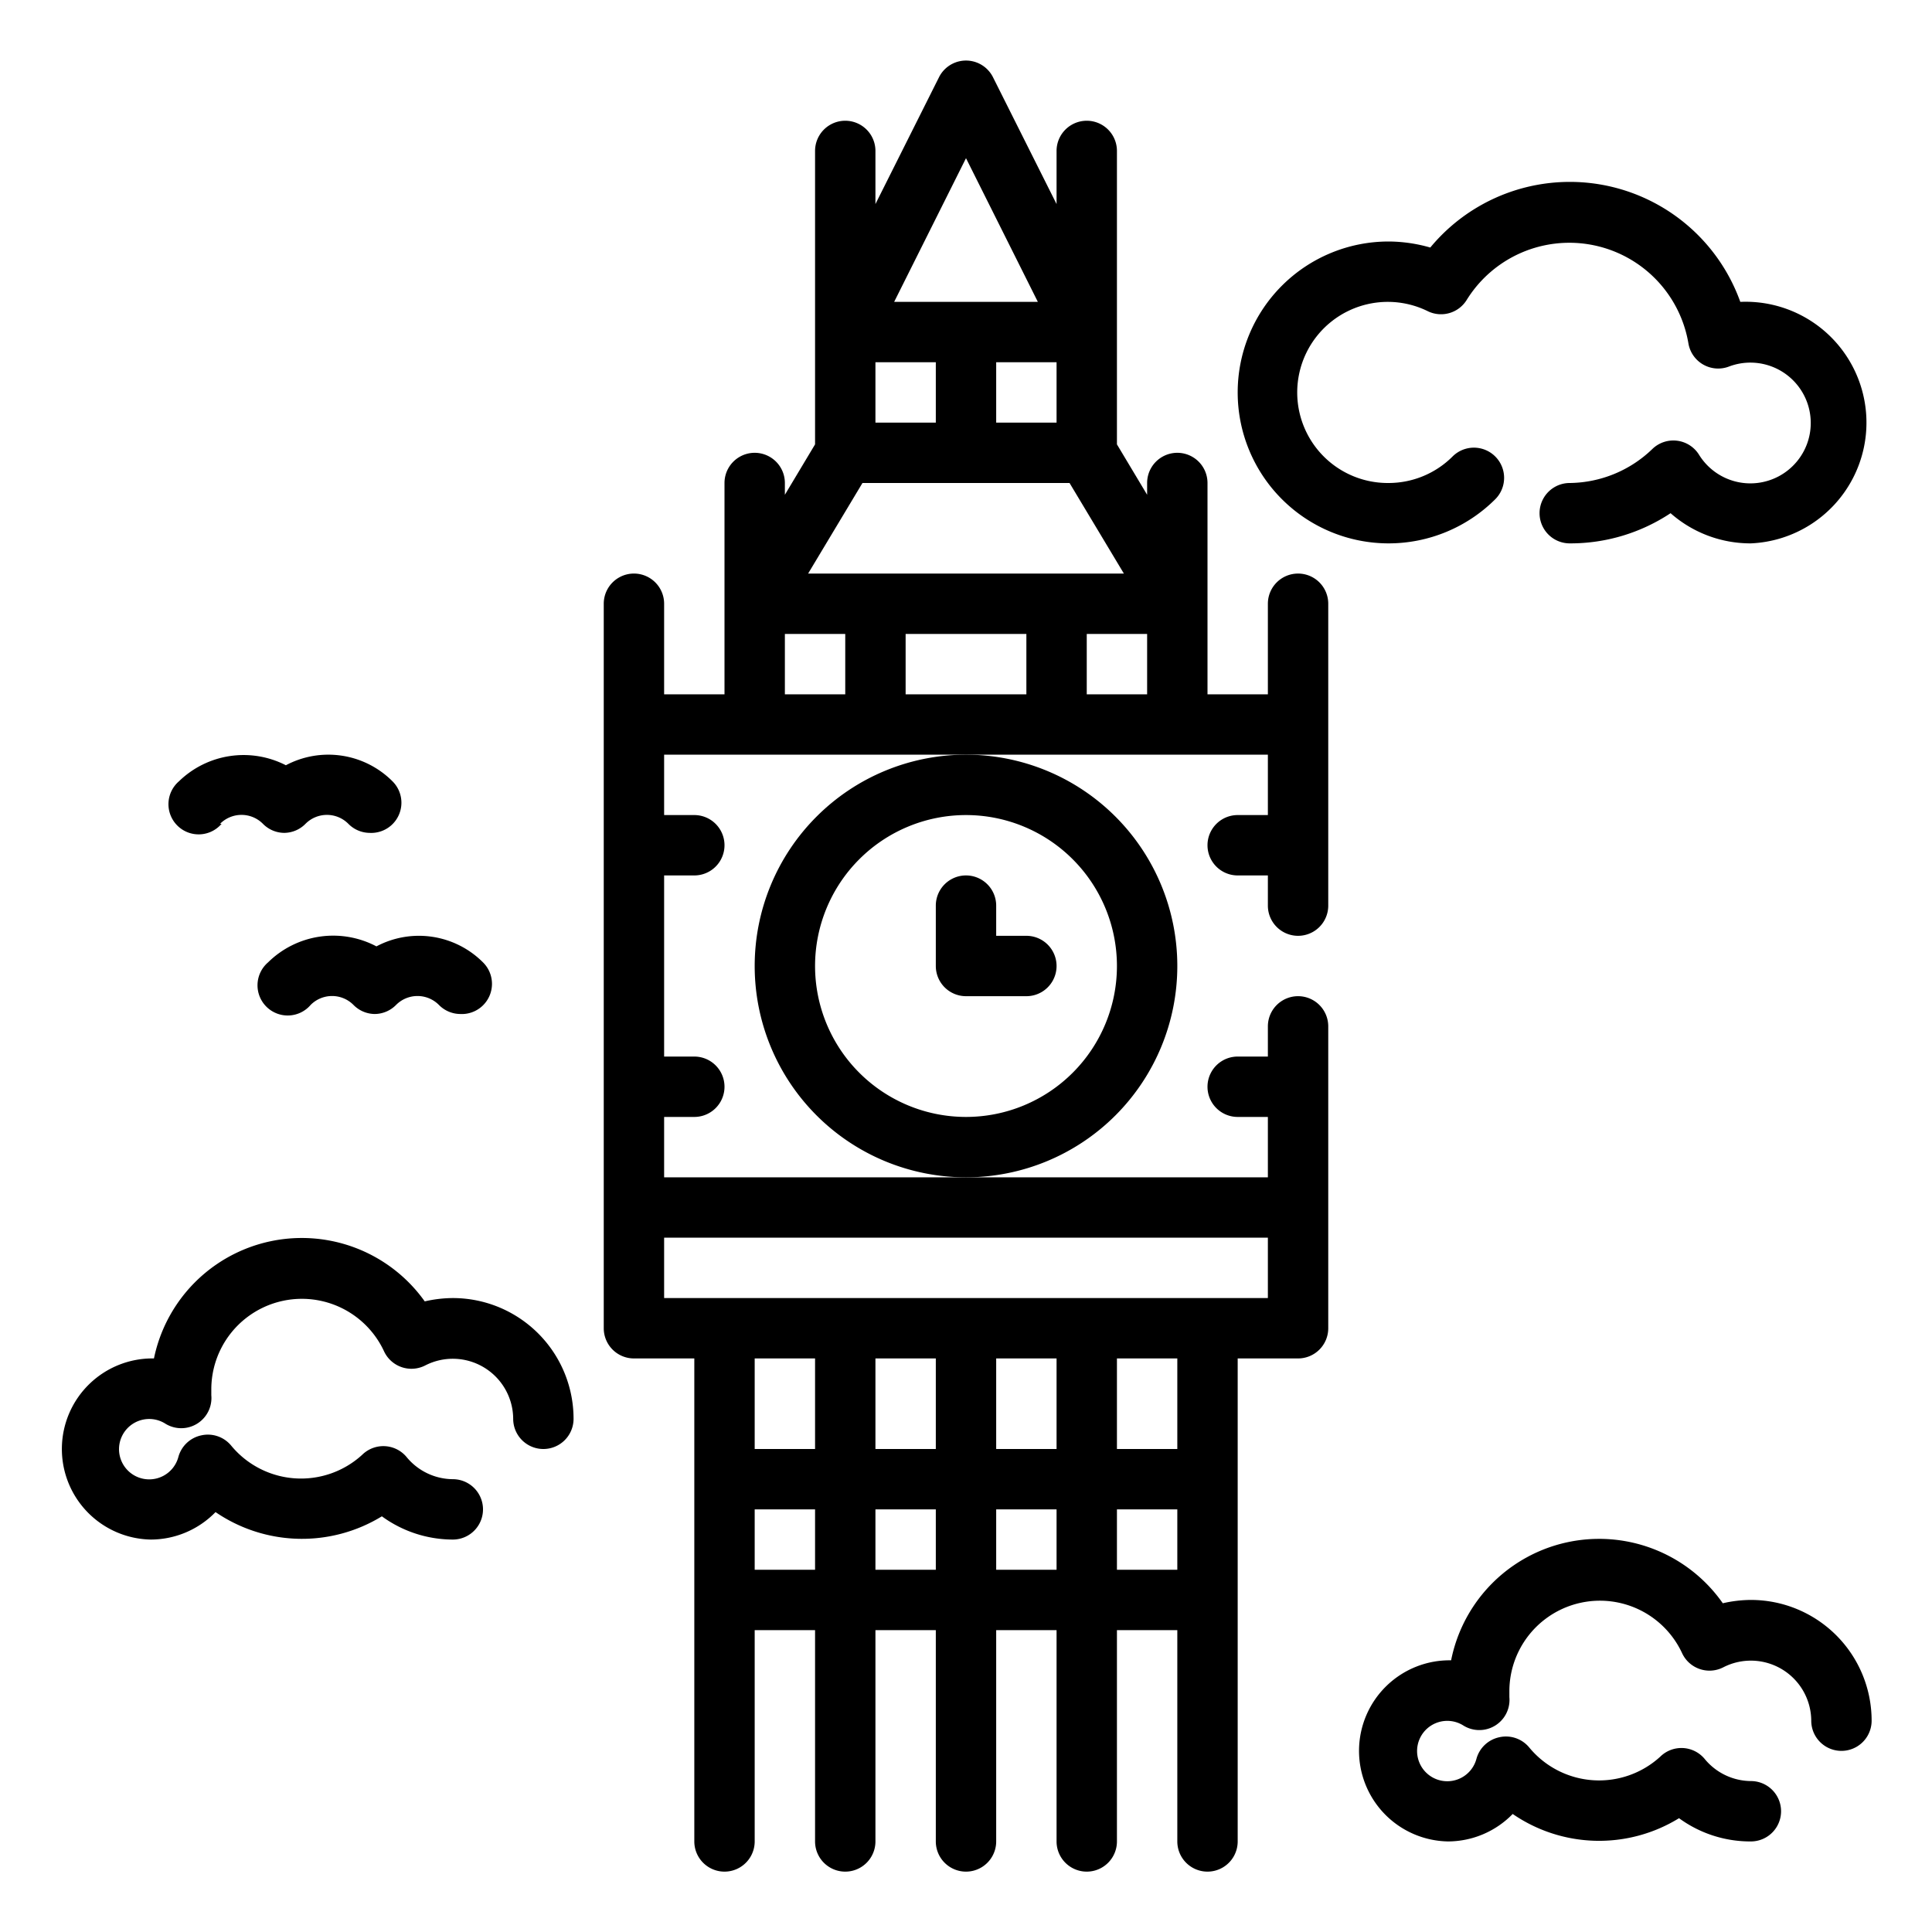<svg id="Outline" height="512" viewBox="0 0 64 64" width="512" xmlns="http://www.w3.org/2000/svg"><path d="m25 32a7 7 0 1 0 7-7 7 7 0 0 0 -7 7zm7-5a5 5 0 1 1 -5 5 5 5 0 0 1 5-5z"/><path d="m43 19a1 1 0 0 0 -1 1v3h-2v-7a1 1 0 0 0 -2 0v.39l-1-1.67v-9.72a1 1 0 0 0 -2 0v1.76l-2.11-4.21a1 1 0 0 0 -1.78 0l-2.11 4.21v-1.76a1 1 0 0 0 -2 0v9.72l-1 1.67v-.39a1 1 0 0 0 -2 0v7h-2v-3a1 1 0 0 0 -2 0v24a1 1 0 0 0 1 1h2v16a1 1 0 0 0 2 0v-7h2v7a1 1 0 0 0 2 0v-7h2v7a1 1 0 0 0 2 0v-7h2v7a1 1 0 0 0 2 0v-7h2v7a1 1 0 0 0 2 0v-16h2a1 1 0 0 0 1-1v-10a1 1 0 0 0 -2 0v1h-1a1 1 0 0 0 0 2h1v2h-20v-2h1a1 1 0 0 0 0-2h-1v-6h1a1 1 0 0 0 0-2h-1v-2h20v2h-1a1 1 0 0 0 0 2h1v1a1 1 0 0 0 2 0v-10a1 1 0 0 0 -1-1zm-14-7h2v2h-2zm4 0h2v2h-2zm-1-6.76 2.38 4.76h-4.76zm-3.43 10.76h6.86l1.8 3h-10.46zm2.43 29v3h-2v-3zm4 0v3h-2v-3zm-8 3h-2v-3h2zm-2 4v-2h2v2zm4 0v-2h2v2zm4 0v-2h2v2zm4 0v-2h2v2zm2-4h-2v-3h2zm3-7v2h-20v-2zm-16-20h2v2h-2zm4 2v-2h4v2zm6 0v-2h2v2z"/><path d="m32 33h2a1 1 0 0 0 0-2h-1v-1a1 1 0 0 0 -2 0v2a1 1 0 0 0 1 1z"/><path d="m46 18a5 5 0 0 0 3.53-1.46 1 1 0 0 0 -1.41-1.42 3 3 0 0 1 -2.12.88 3 3 0 1 1 1.3-5.69 1 1 0 0 0 1.29-.38 4 4 0 0 1 7.34 1.44 1 1 0 0 0 1.35.77 2 2 0 1 1 -1 2.92 1 1 0 0 0 -.72-.46 1 1 0 0 0 -.82.27 4 4 0 0 1 -2.74 1.13 1 1 0 0 0 0 2 6 6 0 0 0 3.34-1 4 4 0 0 0 2.66 1 4 4 0 1 0 -.35-8 6 6 0 0 0 -10.27-1.8 5.06 5.06 0 0 0 -1.38-.2 5 5 0 0 0 0 10z"/><path d="m15 43a4.22 4.22 0 0 0 -.93.11 5 5 0 0 0 -8.97 1.89 3 3 0 1 0 -.1 6 3 3 0 0 0 2.14-.91 5.07 5.07 0 0 0 5.51.14 4 4 0 0 0 2.35.77 1 1 0 0 0 0-2 2 2 0 0 1 -1.52-.72 1 1 0 0 0 -1.48-.09 3 3 0 0 1 -4.34-.3 1 1 0 0 0 -1-.34 1 1 0 0 0 -.75.71 1 1 0 1 1 -.45-1.11 1 1 0 0 0 1.54-.93c0-.06 0-.12 0-.22a3 3 0 0 1 5.72-1.24 1 1 0 0 0 .59.53 1 1 0 0 0 .78-.06 2 2 0 0 1 2.91 1.77 1 1 0 0 0 2 0 4 4 0 0 0 -4-4z"/><path d="m58 53a4.22 4.22 0 0 0 -.93.11 5 5 0 0 0 -9 1.89 3 3 0 1 0 -.1 6 3 3 0 0 0 2.14-.91 5.05 5.05 0 0 0 5.51.14 4 4 0 0 0 2.38.77 1 1 0 0 0 0-2 2 2 0 0 1 -1.52-.72 1 1 0 0 0 -1.48-.09 3 3 0 0 1 -4.34-.3 1 1 0 0 0 -1-.34 1 1 0 0 0 -.75.71 1 1 0 1 1 -.45-1.11 1 1 0 0 0 1.54-.93c0-.06 0-.12 0-.22a3 3 0 0 1 5.72-1.24 1 1 0 0 0 .59.53 1 1 0 0 0 .78-.06 2 2 0 0 1 2.91 1.77 1 1 0 0 0 2 0 4 4 0 0 0 -4-4z"/><path d="m7.29 27.29a1 1 0 0 1 1.42 0 1 1 0 0 0 .7.3 1 1 0 0 0 .71-.3 1 1 0 0 1 1.42 0 1 1 0 0 0 .7.3 1 1 0 0 0 .76-1.71 3 3 0 0 0 -3.53-.53 3.07 3.07 0 0 0 -3.54.53 1 1 0 1 0 1.41 1.41z"/><path d="m8.88 31.88a1 1 0 1 0 1.41 1.41 1 1 0 0 1 1.42 0 1 1 0 0 0 .7.3 1 1 0 0 0 .71-.3 1 1 0 0 1 1.42 0 1 1 0 0 0 .7.3 1 1 0 0 0 .76-1.71 3 3 0 0 0 -3.53-.53 3.07 3.07 0 0 0 -3.59.53z"/></svg>
